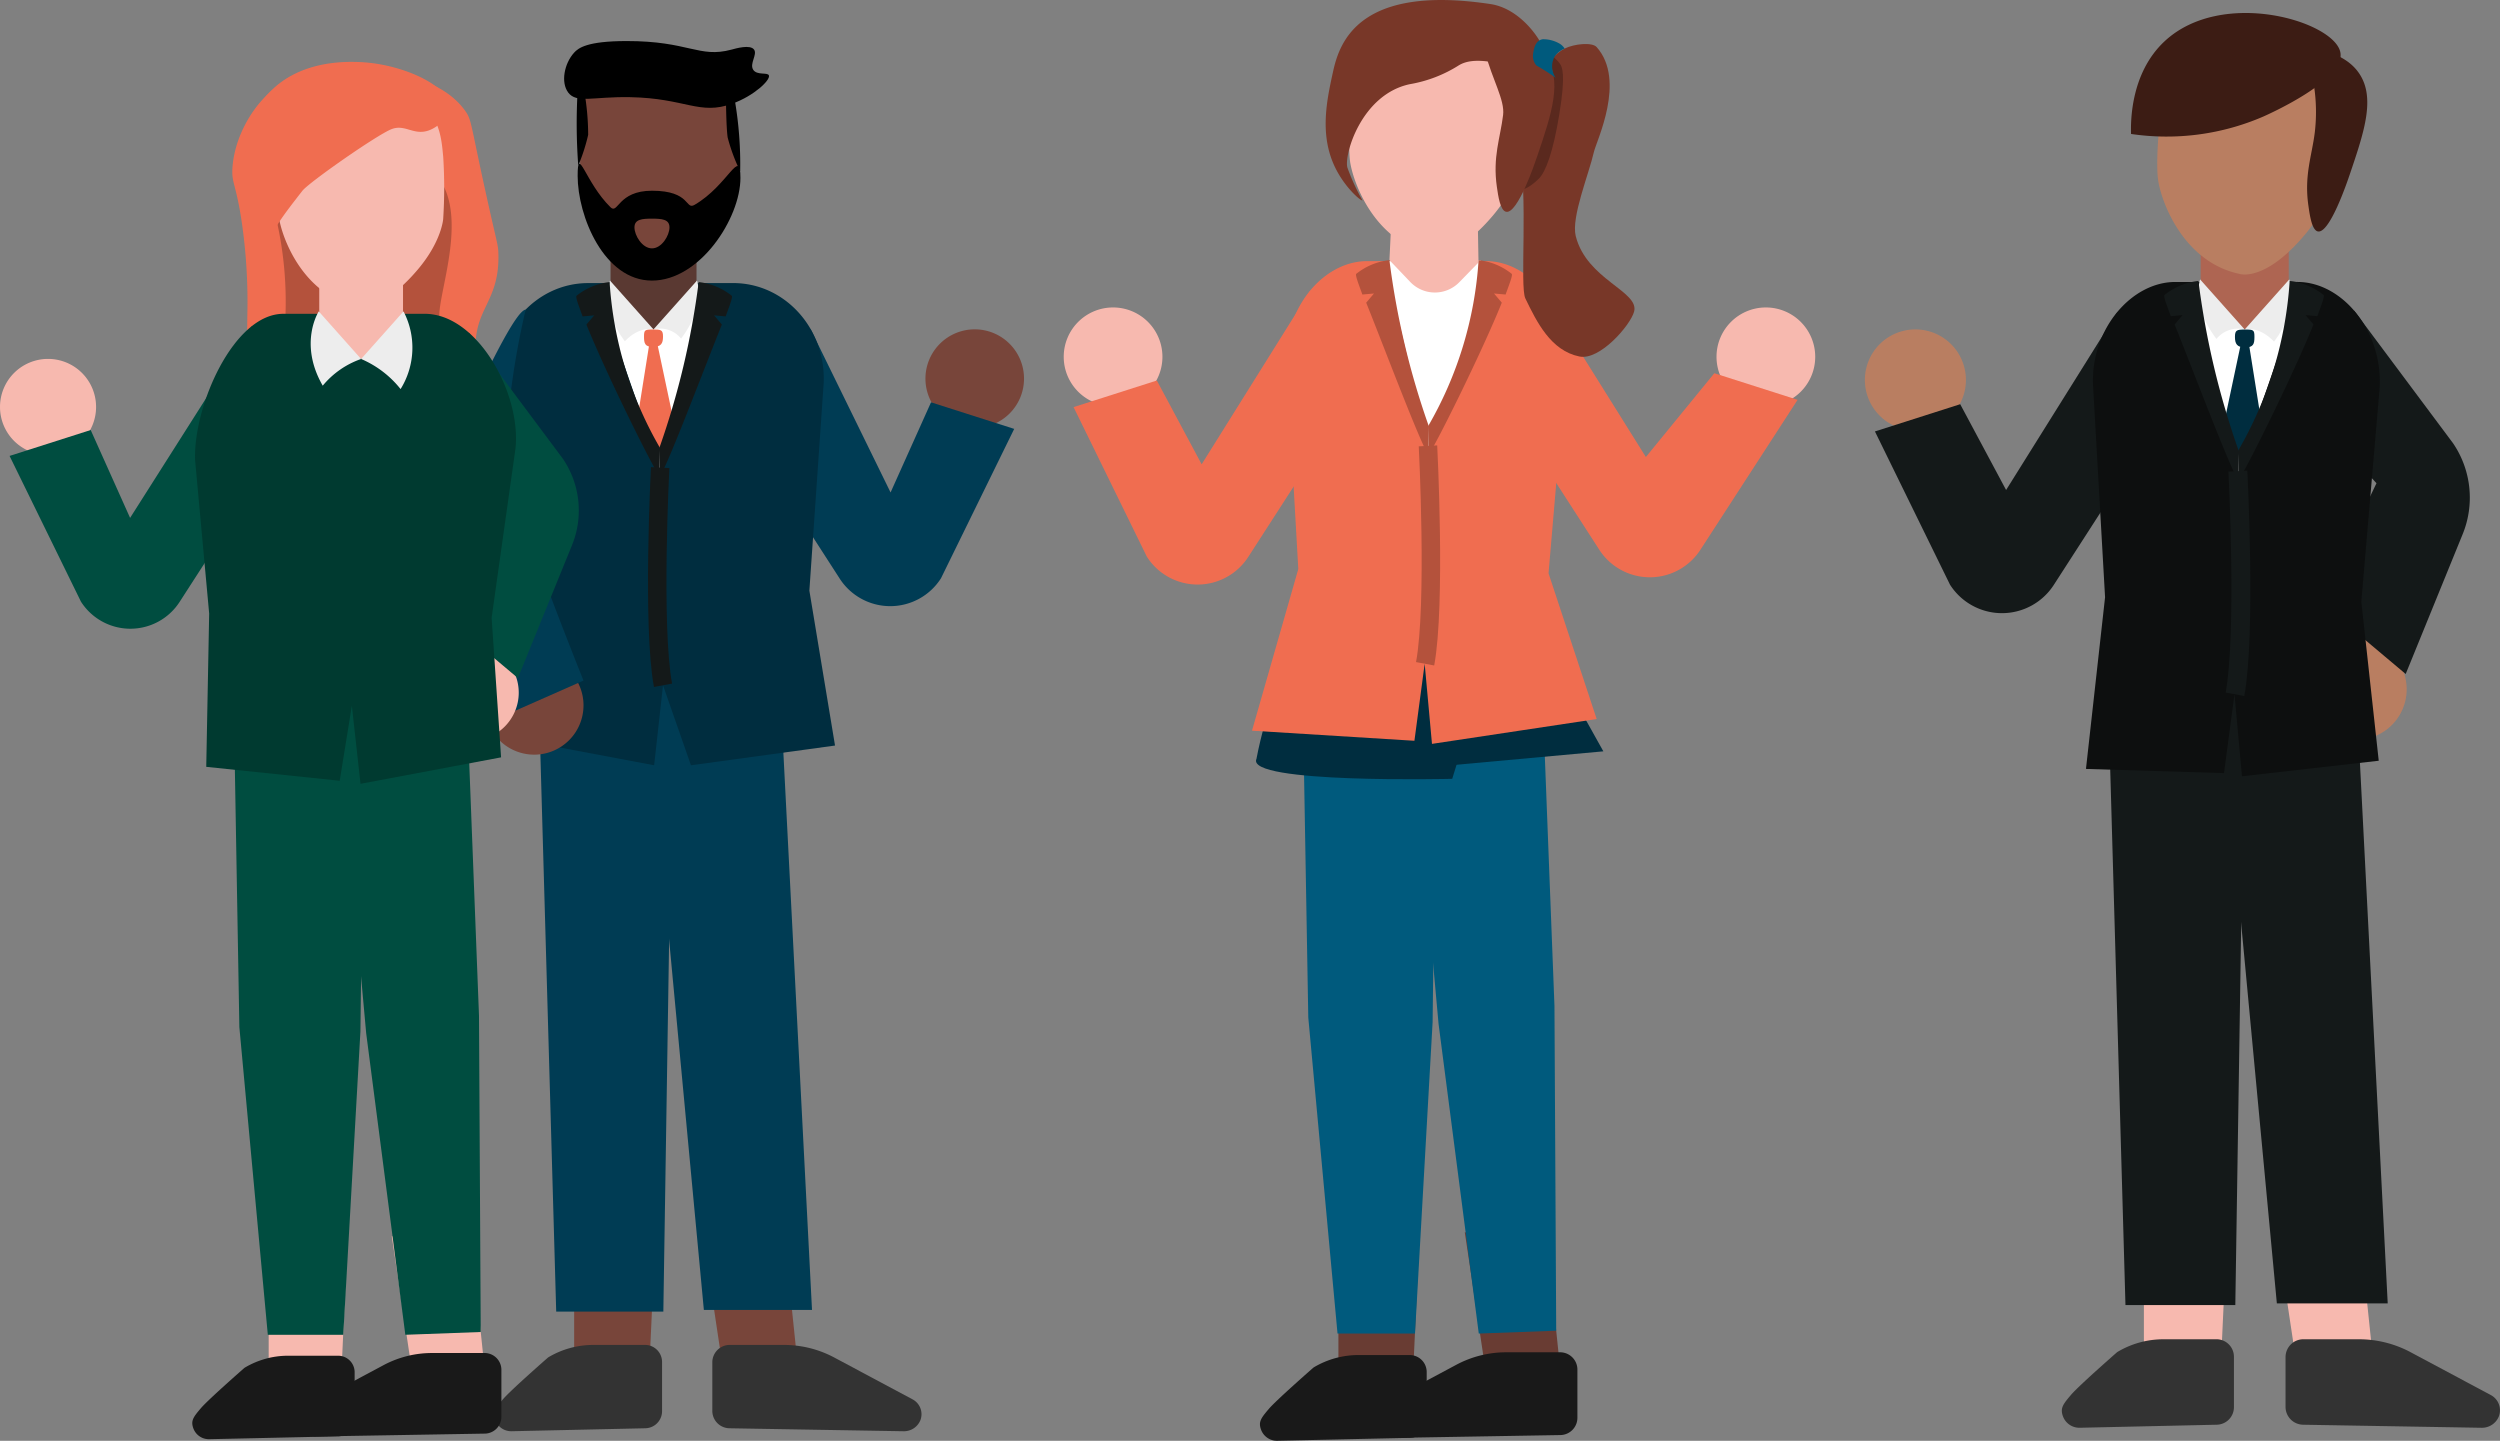 <svg id="Groupe_208" data-name="Groupe 208" xmlns="http://www.w3.org/2000/svg" xmlns:xlink="http://www.w3.org/1999/xlink" width="314.062" height="180.999" viewBox="0 0 314.062 180.999">
  <rect x="0" y="0" width="314.062" height="180.999" fill="#808080" stroke="none"/>
  <defs>
    <clipPath id="clip-path">
      <rect id="Rectangle_573" data-name="Rectangle 573" width="314.062" height="180.999" fill="none"/>
    </clipPath>
  </defs>
  <path id="Tracé_2078" data-name="Tracé 2078" d="M207.991,441.855h-9.433V423.7h10.271Z" transform="translate(-126.431 -269.79)" fill="#78453a"/>
  <g id="Groupe_207" data-name="Groupe 207">
    <g id="Groupe_206" data-name="Groupe 206" clip-path="url(#clip-path)">
      <path id="Tracé_2079" data-name="Tracé 2079" d="M189.825,465.119h-6.5a11.01,11.01,0,0,0-5.665,1.573s-4.694,4.1-5.672,5.253-1.337,1.625-.971,2.617a2.146,2.146,0,0,0,2.051,1.4l16.8-.373a2.145,2.145,0,0,0,2.107-2.145v-6.183a2.145,2.145,0,0,0-2.145-2.145" transform="translate(-108.804 -296.163)" fill="#333"/>
      <path id="Tracé_2080" data-name="Tracé 2080" d="M201.773,311.624H188.314l-2.3-80.985h17.02Z" transform="translate(-118.441 -146.858)" fill="#003c54"/>
      <path id="Tracé_2081" data-name="Tracé 2081" d="M245.3,441.855h9.433L252.852,423.7H242.581Z" transform="translate(-154.462 -269.79)" fill="#78453a"/>
      <path id="Tracé_2082" data-name="Tracé 2082" d="M248.576,465.12h6.761a13.4,13.4,0,0,1,6.312,1.573l9.831,5.253a2.109,2.109,0,0,1,1.009,2.617,2.231,2.231,0,0,1-2.132,1.4l-21.821-.373a2.187,2.187,0,0,1-2.191-2.145v-6.183a2.189,2.189,0,0,1,2.23-2.145" transform="translate(-156.86 -296.163)" fill="#333"/>
      <path id="Tracé_2083" data-name="Tracé 2083" d="M230.121,311.415h13.586l-4.151-80.776H222.536Z" transform="translate(-141.699 -146.858)" fill="#003c54"/>
      <path id="Tracé_2084" data-name="Tracé 2084" d="M332.435,120.088a6.192,6.192,0,1,1-6.192-6.192,6.192,6.192,0,0,1,6.192,6.192" transform="translate(-203.792 -72.523)" fill="#78453a"/>
      <path id="Tracé_2085" data-name="Tracé 2085" d="M266.7,113.795l10.054,20.529L281.836,123l10.449,3.338-9.2,18.771a7.555,7.555,0,0,1-12.722.037l-11.431-17.721Z" transform="translate(-164.876 -72.459)" fill="#003c54"/>
      <path id="Tracé_2086" data-name="Tracé 2086" d="M172.373,154.822l19.389,3.65,1.116-10.051,3.509,10.051,18.1-2.48-3.222-19.459,1.8-26.116c.27-6.83-4.893-12.523-11.369-12.523h-4.615a5.449,5.449,0,0,1-.615.834,6.451,6.451,0,0,1-9.946-.48,4,4,0,0,1-.236-.353h-2.8c-6.771,0-12.052,6.215-11.311,13.331l2.695,25.847Z" transform="translate(-109.587 -62.333)" fill="#002d3f"/>
      <path id="Tracé_2087" data-name="Tracé 2087" d="M215.608,125.53l.429,1.8,5.53-19.587-12.356-.675Z" transform="translate(-133.215 -68.178)" fill="#fff"/>
      <path id="Tracé_2088" data-name="Tracé 2088" d="M211.146,90.682l5.4,2.717,5.4-2.717V81.689h-10.8Z" transform="translate(-134.446 -52.015)" fill="#5a3932"/>
      <path id="Tracé_2089" data-name="Tracé 2089" d="M220.43,34.334c-.349,2.751-2.911,10.129-9.315,11.567,0,0-2.841,1.035-7.394-4.752-2.853-3.626-3.027-6.5-3.027-6.5a67.835,67.835,0,0,1,0-8.032c.291-3.064.466-7.818,7.918-8.693s9.956,2.689,10.713,4.252,1.456,9.41,1.106,12.161" transform="translate(-127.708 -11.324)" fill="#78453a"/>
      <path id="Tracé_2090" data-name="Tracé 2090" d="M199.766,58.132c0,5.071,3.305,13.172,9.336,13.172s11.115-7.834,11.115-12.9c0-3.948-1.544.93-5.755,3.38-1.2.7-.437-1.77-5.36-1.77-4.281,0-4.259,3.005-5.2,2.082-3.2-3.135-4.134-7.94-4.134-3.96" transform="translate(-127.2 -36.055)"/>
      <path id="Tracé_2091" data-name="Tracé 2091" d="M219.417,76.714c0,1.031.984,2.638,2.2,2.638s2.2-1.607,2.2-2.638-.984-1.094-2.2-1.094-2.2.064-2.2,1.094" transform="translate(-139.713 -48.151)" fill="#78453a"/>
      <path id="Tracé_2092" data-name="Tracé 2092" d="M231.467,97.038s1.163,3.121-2,7.291A3.368,3.368,0,0,0,226,103.172Z" transform="translate(-143.908 -61.789)" fill="#ededed"/>
      <path id="Tracé_2093" data-name="Tracé 2093" d="M210.5,97.038s-1.3,3.455,1.862,7.624c1.874-1.978,3.6-1.49,3.6-1.49Z" transform="translate(-133.868 -61.789)" fill="#ededed"/>
      <path id="Tracé_2094" data-name="Tracé 2094" d="M224.938,129.278l-2.385-11.253h-.886l-1.729,10.87,3.6,3.609Z" transform="translate(-140.044 -75.152)" fill="#f06d50"/>
      <path id="Tracé_2095" data-name="Tracé 2095" d="M222.72,114.834c0,.843.106,1.291,1.128,1.291s1.259-.448,1.259-1.291-.237-.9-1.259-.9-1.128.059-1.128.9" transform="translate(-141.816 -72.546)" fill="#f06d50"/>
      <path id="Tracé_2096" data-name="Tracé 2096" d="M236.343,101.861l-1.458-.13.979,1.15c-2.392,5.962-6.868,17.841-7.811,19.1,0-.7,0-2.627-.051-3.579a100.046,100.046,0,0,0,4.946-20.853,8.021,8.021,0,0,1,4.152,1.713c.193.136-.412,1.608-.757,2.6" transform="translate(-145.179 -62.112)" fill="#141919"/>
      <path id="Tracé_2097" data-name="Tracé 2097" d="M200.086,101.861l1.458-.13-.979,1.15c2.392,5.962,8.264,17.841,9.207,19.1,0-.7,0-2.627.05-3.579a47.455,47.455,0,0,1-6.341-20.853,8.021,8.021,0,0,0-4.152,1.713c-.193.136.412,1.608.757,2.6" transform="translate(-126.898 -62.112)" fill="#141919"/>
      <path id="Tracé_2098" data-name="Tracé 2098" d="M227.659,161.707s-1.029,19.906.359,27.347" transform="translate(-144.727 -102.966)" fill="none" stroke="#141919" stroke-width="2.318"/>
      <path id="Tracé_2099" data-name="Tracé 2099" d="M180.09,233.093A6.191,6.191,0,1,1,173.9,226.9a6.192,6.192,0,0,1,6.192,6.192" transform="translate(-106.787 -144.478)" fill="#78453a"/>
      <path id="Tracé_2100" data-name="Tracé 2100" d="M160.284,107.073c-1.954.167-10.373,19.846-10.373,19.846-1.61,3.459-2.678,7.465-1.18,11.143l6.172,21.2,12.647-5.585s-9.89-24.58-9.834-28.146a101.409,101.409,0,0,1,2.568-18.457" transform="translate(-94.247 -68.178)" fill="#003c54"/>
      <path id="Tracé_2101" data-name="Tracé 2101" d="M195.6,20.658c1.063,1.41,3.135.5,7.782.587,7.007.13,8.693,2.314,12.833.82,2.769-1,4.836-2.994,4.6-3.562-.172-.406-1.477.023-1.959-.685-.518-.762.542-1.919.1-2.546-.48-.678-2.3-.146-2.84,0-4.107,1.1-5.318-1.093-13.219-1.077-4.911.01-6.013.862-6.56,1.469-1.219,1.352-1.694,3.718-.732,4.994" transform="translate(-124.224 -9.038)"/>
      <path id="Tracé_2102" data-name="Tracé 2102" d="M252.843,42.484a22.972,22.972,0,0,1-1.57-4.23c-.209-1.371-.22-5.325-.22-5.325l1.138.771a47.624,47.624,0,0,1,.652,8.783" transform="translate(-159.857 -20.967)"/>
      <path id="Tracé_2103" data-name="Tracé 2103" d="M199.624,40.441a23.338,23.338,0,0,0,1.246-3.867,31.967,31.967,0,0,0-.538-5.734l-.784.171a71.622,71.622,0,0,0,.076,9.429" transform="translate(-126.981 -19.637)"/>
      <path id="Tracé_2104" data-name="Tracé 2104" d="M797.357,227.257a6.347,6.347,0,1,0,6.347-6.347,6.347,6.347,0,0,0-6.347,6.347" transform="translate(-507.714 -140.664)" fill="#b97e61"/>
      <path id="Tracé_2105" data-name="Tracé 2105" d="M805.623,107.429l12.426,16.656a12.15,12.15,0,0,1,1.21,11.423L812.1,153.076l-10.808-9.09,7.139-14.876-7.666-8.345Z" transform="translate(-509.886 -68.405)" fill="#141919"/>
      <path id="Tracé_2106" data-name="Tracé 2106" d="M751.094,439.314h-9.669V420.7h10.529Z" transform="translate(-472.099 -267.882)" fill="#f7b9af"/>
      <path id="Tracé_2107" data-name="Tracé 2107" d="M732.471,463.162H725.8A11.29,11.29,0,0,0,720,464.774s-4.812,4.205-5.814,5.385-1.37,1.665-1,2.683a2.2,2.2,0,0,0,2.1,1.438l17.219-.383a2.2,2.2,0,0,0,2.16-2.2v-6.338a2.2,2.2,0,0,0-2.2-2.2" transform="translate(-454.028 -294.917)" fill="#333"/>
      <path id="Tracé_2108" data-name="Tracé 2108" d="M744.718,305.812h-13.8l-2.363-83.019h17.448Z" transform="translate(-463.907 -141.863)" fill="#141919"/>
      <path id="Tracé_2109" data-name="Tracé 2109" d="M789.344,439.314h9.669l-1.933-18.61H786.552Z" transform="translate(-500.834 -267.882)" fill="#f7b9af"/>
      <path id="Tracé_2110" data-name="Tracé 2110" d="M792.7,463.163h6.93a13.743,13.743,0,0,1,6.471,1.612l10.078,5.385a2.162,2.162,0,0,1,1.035,2.683,2.287,2.287,0,0,1-2.186,1.438l-22.369-.383a2.242,2.242,0,0,1-2.246-2.2v-6.338a2.244,2.244,0,0,1,2.286-2.2" transform="translate(-503.292 -294.917)" fill="#333"/>
      <path id="Tracé_2111" data-name="Tracé 2111" d="M773.779,305.6h13.927l-4.255-82.8H766Z" transform="translate(-487.75 -141.862)" fill="#141919"/>
      <path id="Tracé_2112" data-name="Tracé 2112" d="M644.932,120.267a6.347,6.347,0,1,0,6.347-6.347,6.347,6.347,0,0,0-6.347,6.347" transform="translate(-410.658 -72.538)" fill="#b97e61"/>
      <path id="Tracé_2113" data-name="Tracé 2113" d="M678.893,107.814l-14,22.393-5.766-10.779-10.712,3.422,9.427,19.243a7.745,7.745,0,0,0,13.041.038L682.6,123.964Z" transform="translate(-412.877 -68.65)" fill="#141919"/>
      <path id="Tracé_2114" data-name="Tracé 2114" d="M758.172,157.66l-17.18,1.955-.94-10.3-1.319,9.9-17.34-.526,2.4-21.566-1.519-26.771c-.227-7,4.884-12.838,10.341-12.838h3.889a5.673,5.673,0,0,0,.518.855,4.979,4.979,0,0,0,4.031,2.167,5.113,5.113,0,0,0,4.35-2.659c.135-.224.2-.363.2-.363h2.363c5.705,0,10.915,6.371,10.291,13.667l-2.271,26.5Z" transform="translate(-459.344 -62.092)" fill="#0d0f0f"/>
      <path id="Tracé_2115" data-name="Tracé 2115" d="M764.742,125.847l-.44,1.85-5.669-20.079,12.666-.692Z" transform="translate(-483.057 -68.085)" fill="#fff"/>
      <path id="Tracé_2116" data-name="Tracé 2116" d="M772.12,90.122l-5.533,2.785-5.533-2.785V80.9H772.12Z" transform="translate(-484.598 -51.515)" fill="#ae6552"/>
      <path id="Tracé_2117" data-name="Tracé 2117" d="M746.144,32.36c.385,2.82,3.2,10.383,10.255,11.857,0,0,3.128,1.061,8.14-4.871,3.141-3.717,3.333-6.666,3.333-6.666a64.838,64.838,0,0,0,0-8.233c-.32-3.141-.513-8.014-8.717-8.912s-10.96,2.756-11.793,4.358-1.6,9.646-1.218,12.466" transform="translate(-475.039 -9.803)" fill="#b97e61"/>
      <path id="Tracé_2118" data-name="Tracé 2118" d="M760.5,96.639s-1.192,3.2,2.053,7.474a3.452,3.452,0,0,1,3.546-1.185Z" transform="translate(-484.108 -61.534)" fill="#ededed"/>
      <path id="Tracé_2119" data-name="Tracé 2119" d="M781.885,96.639s1.336,3.541-1.909,7.815c-1.921-2.028-3.69-1.527-3.69-1.527Z" transform="translate(-494.297 -61.534)" fill="#ededed"/>
      <path id="Tracé_2120" data-name="Tracé 2120" d="M768.394,129.688l2.445-11.535h.908l1.773,11.142-3.693,3.7Z" transform="translate(-489.272 -75.233)" fill="#002d3f"/>
      <path id="Tracé_2121" data-name="Tracé 2121" d="M775.365,114.883c0,.865-.109,1.324-1.156,1.324s-1.291-.459-1.291-1.324.243-.925,1.291-.925,1.156.06,1.156.925" transform="translate(-492.152 -72.562)" fill="#002d3f"/>
      <path id="Tracé_2122" data-name="Tracé 2122" d="M749.274,101.584l1.494-.133-1,1.179c2.452,6.112,7.041,18.289,8.008,19.576,0-.717,0-2.694.052-3.669a102.591,102.591,0,0,1-5.071-21.376,8.223,8.223,0,0,0-4.256,1.756c-.2.14.422,1.649.776,2.668" transform="translate(-476.579 -61.866)" fill="#141919"/>
      <path id="Tracé_2123" data-name="Tracé 2123" d="M783.934,101.584l-1.494-.133,1,1.179c-2.452,6.112-8.471,18.289-9.438,19.576,0-.717,0-2.694-.052-3.669a48.641,48.641,0,0,0,6.5-21.376,8.223,8.223,0,0,1,4.256,1.756c.2.14-.422,1.649-.776,2.668" transform="translate(-492.812 -61.866)" fill="#141919"/>
      <path id="Tracé_2124" data-name="Tracé 2124" d="M773.286,162.932s1.055,20.406-.368,28.034" transform="translate(-492.152 -103.746)" fill="none" stroke="#141919" stroke-width="2.377"/>
      <path id="Tracé_2125" data-name="Tracé 2125" d="M763.264,9.456c.64,3.428-8.866,7.685-9.636,8.03a30.55,30.55,0,0,1-16.662,2.208c-.05-1.623-.049-7.666,4.216-11.644,7.242-6.753,21.356-2.493,22.083,1.405" transform="translate(-469.254 -2.865)" fill="#3c1c14"/>
      <path id="Tracé_2126" data-name="Tracé 2126" d="M798.239,19.248a21.862,21.862,0,0,1,.6,8.231c-.372,2.994-1.354,5.393-.8,9.235.174,1.217.441,3.079,1.2,3.212,1.479.258,3.66-6.181,4.015-7.227,1.822-5.377,3.307-9.763,1-12.848-.544-.729-1.936-2.236-5.22-2.81" transform="translate(-508.043 -10.85)" fill="#3c1c14"/>
      <path id="Tracé_2127" data-name="Tracé 2127" d="M472.232,444.216h-9.366V426.19h10.2Z" transform="translate(-294.728 -271.375)" fill="#693c33"/>
      <path id="Tracé_2128" data-name="Tracé 2128" d="M464.554,316.834h-9.736l-3.672-39.7-.744-42.653h16.9l-.538,43.238Z" transform="translate(-286.793 -149.307)" fill="#005a7d"/>
      <path id="Tracé_2129" data-name="Tracé 2129" d="M509.283,444.216h9.366l-1.873-18.026h-10.2Z" transform="translate(-322.561 -271.375)" fill="#693c33"/>
      <path id="Tracé_2130" data-name="Tracé 2130" d="M495.658,316.834l9.728-.359-.22-40.816-1.591-41.175h-16.9l3.93,43.441Z" transform="translate(-309.888 -149.307)" fill="#005a7d"/>
      <path id="Tracé_2131" data-name="Tracé 2131" d="M454.548,468.621h-6.456a10.935,10.935,0,0,0-5.625,1.562s-4.661,4.073-5.632,5.216-1.327,1.613-.964,2.6a2.13,2.13,0,0,0,2.036,1.393l16.679-.371a2.13,2.13,0,0,0,2.092-2.13v-6.139a2.13,2.13,0,0,0-2.13-2.13" transform="translate(-277.45 -298.393)" fill="#191919"/>
      <path id="Tracé_2132" data-name="Tracé 2132" d="M497.549,467.661h-6.713a13.311,13.311,0,0,0-6.268,1.562l-9.762,5.216a2.093,2.093,0,0,0-1,2.6,2.214,2.214,0,0,0,2.117,1.393l21.667-.371a2.172,2.172,0,0,0,2.176-2.13v-6.139a2.174,2.174,0,0,0-2.215-2.13" transform="translate(-301.605 -297.781)" fill="#191919"/>
      <path id="Tracé_2133" data-name="Tracé 2133" d="M367.87,112.531a6.2,6.2,0,1,0,6.2-6.2,6.2,6.2,0,0,0-6.2,6.2" transform="translate(-234.24 -67.707)" fill="#f7b9af"/>
      <path id="Tracé_2134" data-name="Tracé 2134" d="M401.034,100.371l-13.67,21.867-5.63-10.526-10.46,3.341,9.206,18.791a7.563,7.563,0,0,0,12.735.037l11.443-17.74Z" transform="translate(-236.407 -63.911)" fill="#f06d50"/>
      <path id="Tracé_2135" data-name="Tracé 2135" d="M606.032,112.531a6.2,6.2,0,1,1-6.2-6.2,6.2,6.2,0,0,1,6.2,6.2" transform="translate(-377.995 -67.707)" fill="#f7b9af"/>
      <path id="Tracé_2136" data-name="Tracé 2136" d="M525.2,97.858l13.67,21.867,8.6-10.526,10.46,3.341-12.179,18.791a7.563,7.563,0,0,1-12.735.037l-11.443-17.74Z" transform="translate(-332.109 -62.311)" fill="#f06d50"/>
      <path id="Tracé_2137" data-name="Tracé 2137" d="M459.015,213.389s-26.05.645-24.59-2.512c2.222-11.862,11.149-29.406,11.149-29.406l22.925,1.2Z" transform="translate(-276.581 -115.55)" fill="#002d3f"/>
      <path id="Tracé_2138" data-name="Tracé 2138" d="M468.251,214.193l27.5-2.511-15.327-27.471H462.241Z" transform="translate(-294.33 -117.295)" fill="#002d3f"/>
      <path id="Tracé_2139" data-name="Tracé 2139" d="M476.278,147.835l-20.689,3.121-.918-10.061-1.288,9.672L432.978,149.3l5.818-20.307-1.483-26.143c-.222-6.837,4.77-12.536,10.1-12.536h3.8a5.567,5.567,0,0,0,.506.835,4.862,4.862,0,0,0,3.936,2.116,4.994,4.994,0,0,0,4.248-2.6c.132-.219.193-.354.193-.354H462.4c5.571,0,10.659,6.221,10.049,13.346l-2.217,25.873Z" transform="translate(-275.697 -57.507)" fill="#f06d50"/>
      <path id="Tracé_2140" data-name="Tracé 2140" d="M490.676,99.823l-6.237,13.926L478.9,90.128l12.036-.106Z" transform="translate(-304.94 -57.321)" fill="#fff"/>
      <path id="Tracé_2141" data-name="Tracé 2141" d="M491.7,80.153l-2.411,2.477a4.281,4.281,0,0,1-6.166-.032l-2.611-2.739.275-5.767h10.807Z" transform="translate(-305.963 -47.178)" fill="#f7b9af"/>
      <path id="Tracé_2142" data-name="Tracé 2142" d="M466.707,26.688c.376,2.754,3.129,10.14,10.014,11.579,0,0,3.055,1.036,7.949-4.757,3.067-3.63,3.255-6.509,3.255-6.509a63.332,63.332,0,0,0,0-8.04c-.313-3.067-.5-7.826-8.512-8.7s-10.7,2.691-11.516,4.256-1.565,9.42-1.189,12.173" transform="translate(-297.11 -6.445)" fill="#f7b9af"/>
      <path id="Tracé_2143" data-name="Tracé 2143" d="M495.021,69.112c0,1.032-.985,2.64-2.2,2.64s-2.2-1.609-2.2-2.64.986-1.1,2.2-1.1,2.2.064,2.2,1.1" transform="translate(-312.4 -43.31)" fill="#f7b9af"/>
      <path id="Tracé_2144" data-name="Tracé 2144" d="M469.762,94.287l1.459-.13-.98,1.151c2.394,5.969,6.875,17.86,7.819,19.116,0-.7,0-2.63.051-3.583a100.178,100.178,0,0,1-4.952-20.874A8.026,8.026,0,0,0,469,91.682c-.193.136.413,1.61.758,2.6" transform="translate(-298.613 -57.286)" fill="#b4523c"/>
      <path id="Tracé_2145" data-name="Tracé 2145" d="M503.608,94.287l-1.459-.13.98,1.151c-2.394,5.969-8.272,17.86-9.216,19.116,0-.7,0-2.63-.051-3.583a47.5,47.5,0,0,0,6.349-20.874,8.026,8.026,0,0,1,4.156,1.715c.193.136-.413,1.61-.758,2.6" transform="translate(-314.465 -57.286)" fill="#b4523c"/>
      <path id="Tracé_2146" data-name="Tracé 2146" d="M493.212,154.194s1.03,19.927-.36,27.376" transform="translate(-313.822 -98.182)" fill="none" stroke="#b4523c" stroke-width="2.321"/>
      <path id="Tracé_2147" data-name="Tracé 2147" d="M475.206,8.193a16.73,16.73,0,0,1-6.151,2.377c-6.126,1.275-8.325,8.934-7.866,10.488a26.889,26.889,0,0,0,1.887,4.117c-.159.115-2.2-1.573-3.455-4.19-1.97-4.108-1.015-8.448-.221-12.056.841-3.82,3.447-10.879,19.76-8.419,3.939.594,6.585,4.821,6.8,6.045.839,4.813-7.157-.557-10.753,1.64" transform="translate(-291.92 0)" fill="#783728"/>
      <path id="Tracé_2148" data-name="Tracé 2148" d="M530.759,15.794c1.253-.612,3.468-.812,4.025-.183,3.724,4.2-.04,11.8-.351,13.189-.617,2.743-2.867,8.193-2.281,10.542,1.373,5.509,8.053,6.945,7.329,9.522-.481,1.71-4.3,6.141-6.862,5.618-3.61-.736-5.368-4.358-6.792-7.291-.734-1.512.4-12.777-.829-19.3-.99-5.256,3.636-11.062,5.761-12.1" transform="translate(-334.203 -9.696)" fill="#783728"/>
      <path id="Tracé_2149" data-name="Tracé 2149" d="M526.348,17.5c.889-.668,2.978.119,3.97,1.47.291.4.79,1.253-.073,6.47-.763,4.613-1.678,7.13-2.568,8.006-.154.152-1.695,1.648-2.352,1.25-.889-.538,1.474-4.987,1.539-9.771.058-4.294-1.608-6.6-.515-7.425" transform="translate(-334.371 -10.989)" fill="#5a291e"/>
      <path id="Tracé_2150" data-name="Tracé 2150" d="M513.614,14.031c.879,3.421,2.491,5.992,2.255,7.891-.363,2.924-1.322,5.266-.784,9.018.17,1.188.431,3.007,1.176,3.137,1.444.252,3.575-6.036,3.921-7.057,1.779-5.25,3.23-9.534.98-12.547-.531-.712-1.89-2.184-5.1-2.744Z" transform="translate(-327.042 -7.468)" fill="#783728"/>
      <path id="Tracé_2151" data-name="Tracé 2151" d="M530.558,16.828a1.83,1.83,0,0,1-.426-1.372c.11-.793.3-1.776,1.235-1.923a4.11,4.11,0,0,1,2.142.576,1.893,1.893,0,0,1,.6.6,2.858,2.858,0,0,0-1.2.911,2.537,2.537,0,0,0,.07,2.757,25.906,25.906,0,0,0-2.421-1.543" transform="translate(-337.55 -8.605)" fill="#005a7d"/>
      <path id="Tracé_2152" data-name="Tracé 2152" d="M102.036,445.088H92.917V427.537h9.93Z" transform="translate(-59.164 -272.233)" fill="#f7b9af"/>
      <path id="Tracé_2153" data-name="Tracé 2153" d="M94.561,321.06H85.082l-3.575-38.652-.724-41.529H97.239l-.524,42.1Z" transform="translate(-51.438 -153.379)" fill="#004d40"/>
      <path id="Tracé_2154" data-name="Tracé 2154" d="M138.112,445.088h9.119l-1.823-17.551h-9.93Z" transform="translate(-86.265 -272.233)" fill="#f7b9af"/>
      <path id="Tracé_2155" data-name="Tracé 2155" d="M124.846,321.06l9.472-.349L134.1,280.97l-1.549-40.091H116.1l3.827,42.3Z" transform="translate(-73.926 -153.379)" fill="#004d40"/>
      <path id="Tracé_2156" data-name="Tracé 2156" d="M84.818,468.851H78.532a10.646,10.646,0,0,0-5.477,1.521s-4.538,3.966-5.484,5.079-1.292,1.571-.939,2.53a2.074,2.074,0,0,0,1.983,1.357l16.24-.361a2.074,2.074,0,0,0,2.037-2.073v-5.978a2.074,2.074,0,0,0-2.074-2.074" transform="translate(-42.341 -298.539)" fill="#191919"/>
      <path id="Tracé_2157" data-name="Tracé 2157" d="M126.687,467.916h-6.536a12.958,12.958,0,0,0-6.1,1.521l-9.505,5.079a2.039,2.039,0,0,0-.976,2.53,2.156,2.156,0,0,0,2.061,1.357l21.1-.361a2.115,2.115,0,0,0,2.118-2.073V469.99a2.116,2.116,0,0,0-2.156-2.074" transform="translate(-65.861 -297.944)" fill="#191919"/>
      <path id="Tracé_2158" data-name="Tracé 2158" d="M125.852,24.572c.014-.054,8.982-.293,12.741,5.011.793,1.118.625,1.454,2.577,10.307,1.423,6.456,1.539,6.4,1.575,7.587.177,5.991-2.964,6.827-2.863,11.882.131,6.591,4.909,8.41,3.579,13.027a9,9,0,0,1-7.3,6.013c-2.478.3-5.659-.6-6.156-2.29-.473-1.61,1.6-3.522,1-4.152-.438-.457-1.7.38-2,0-.413-.514,1.806-2.165,2.577-4.438.989-2.917-1.226-4.44-1.861-8.589-.43-2.807.481-2.783,1.861-10.737.85-4.9,1.27-7.41,1-10.307-.342-3.7-.56-6.055-2.148-8.59-.458-.732-.464-2.2-1.575-3.293a5.506,5.506,0,0,0-3.006-1.432" transform="translate(-80.136 -15.634)" fill="#f06d50"/>
      <path id="Tracé_2159" data-name="Tracé 2159" d="M90.244,34c-1.07,3.193-.155,6.108,1.432,11.166,1.66,5.292,2.653,4.5,2.863,7.158.4,5.111-3.372,6.748-2.577,11.453.547,3.239,2.521,3.555,2.291,6.156-.262,2.958-3.168,6.526-6.872,6.442a6.378,6.378,0,0,1-5.44-3.436c-.812-1.685-.432-3.278-.143-5.01.346-2.072.358-5.058.429-11.023a69.748,69.748,0,0,0-.716-11.739c-.737-4.878-1.312-4.789-1.145-6.872.473-5.894,5.48-11.541,8.718-10.983a3.259,3.259,0,0,1,2.3,1.821c.67,1.53-.5,2.928-1.145,4.867" transform="translate(-51.154 -17.363)" fill="#f06d50"/>
      <path id="Tracé_2160" data-name="Tracé 2160" d="M105.888,34c-1.627,3.193,5.338,1.855,7.752,6.913,2.525,5.293-.925,13.865-.606,16.522.614,5.111-5.742,1.637-4.533,6.342.833,3.239,3.835,3.555,3.484,6.156-.4,2.958-4.818,6.526-10.452,6.442-3.495-.052-6.856-1.5-8.274-3.436-1.235-1.685-.657-3.278-.218-5.01.526-2.072.544-5.058.653-11.023a46.271,46.271,0,0,0-1.089-11.739c-1.121-4.878-2-4.789-1.742-6.872.719-5.894,8.335-11.541,13.26-10.983a5.094,5.094,0,0,1,3.506,1.821c1.019,1.53-.754,2.928-1.742,4.867" transform="translate(-57.829 -17.363)" fill="#b4523c"/>
      <path id="Tracé_2161" data-name="Tracé 2161" d="M146.171,228.967a6.035,6.035,0,1,0,6.035-6.035,6.035,6.035,0,0,0-6.035,6.035" transform="translate(-93.074 -141.951)" fill="#f7b9af"/>
      <path id="Tracé_2162" data-name="Tracé 2162" d="M0,130.156a6.035,6.035,0,1,0,6.035-6.035A6.035,6.035,0,0,0,0,130.156" transform="translate(0 -79.034)" fill="#f7b9af"/>
      <path id="Tracé_2163" data-name="Tracé 2163" d="M33.753,112.779l-15.3,24.094-4.95-11.04L3.313,129.087l8.963,18.3a7.364,7.364,0,0,0,12.4.036l11.142-17.273Z" transform="translate(-2.11 -71.812)" fill="#004d40"/>
      <path id="Tracé_2164" data-name="Tracé 2164" d="M154.031,115.033l11.814,15.836A11.553,11.553,0,0,1,167,141.73l-6.8,16.7-10.276-8.644,6.788-14.144-7.289-7.935Z" transform="translate(-95.139 -73.247)" fill="#004d40"/>
      <path id="Tracé_2165" data-name="Tracé 2165" d="M105.9,164.243l-17.659,3.324-1.088-9.8-1.525,9.417-16.766-1.749.367-19.256-1.766-19.256c-.263-6.657,4.779-18.4,11.092-18.4h4.5a5.313,5.313,0,0,0,.6.813,6.288,6.288,0,0,0,9.694-.468,3.842,3.842,0,0,0,.23-.345h2.734c6.6,0,12.118,9.965,11.4,16.9l-3,21.285Z" transform="translate(-42.952 -69.101)" fill="#003a30"/>
      <path id="Tracé_2166" data-name="Tracé 2166" d="M120.932,101.493l-5.261,2.648-5.261-2.648V92.728h10.522Z" transform="translate(-70.303 -59.044)" fill="#f7b9af"/>
      <path id="Tracé_2167" data-name="Tracé 2167" d="M96.234,46.573c.366,2.682,3.047,9.873,9.75,11.274,0,0,2.974,1.009,7.739-4.631,2.986-3.534,3.169-6.338,3.169-6.338a61.606,61.606,0,0,0,0-7.828c-.3-2.986-.487-7.62-8.288-8.473S98.184,33.2,97.392,34.72s-1.524,9.171-1.158,11.853" transform="translate(-61.215 -19.384)" fill="#f7b9af"/>
      <path id="Tracé_2168" data-name="Tracé 2168" d="M123.8,87.88c0,1-.959,2.571-2.143,2.571s-2.143-1.566-2.143-2.571.959-1.067,2.143-1.067,2.143.062,2.143,1.067" transform="translate(-76.102 -55.278)" fill="#f7b9af"/>
      <path id="Tracé_2169" data-name="Tracé 2169" d="M108.465,107.689s-2.581,4,.5,9.333a10.9,10.9,0,0,1,4.82-3.354Z" transform="translate(-68.421 -68.571)" fill="#ededed"/>
      <path id="Tracé_2170" data-name="Tracé 2170" d="M130.216,107.689a9.855,9.855,0,0,1-.368,9.76,12.677,12.677,0,0,0-4.956-3.781Z" transform="translate(-79.525 -68.571)" fill="#ededed"/>
      <path id="Tracé_2171" data-name="Tracé 2171" d="M110.239,27.006c.007,1.239-1.316,2.552-2.577,3.006-1.914.69-3-.844-4.724-.143-1.887.765-10.355,6.687-11.166,7.731-2.579,3.316-3.95,5.079-4.438,7.3a10.792,10.792,0,0,0,.572,5.583c-.244.072-3.429-5.78-3.436-13.457,0-4.194-.007-8.165,2.863-11.453,3.823-4.379,9.821-4.2,11.453-4.152,5.381.161,11.437,2.943,11.453,5.583" transform="translate(-53.786 -13.631)" fill="#f06d50"/>
    </g>
  </g>
</svg>

